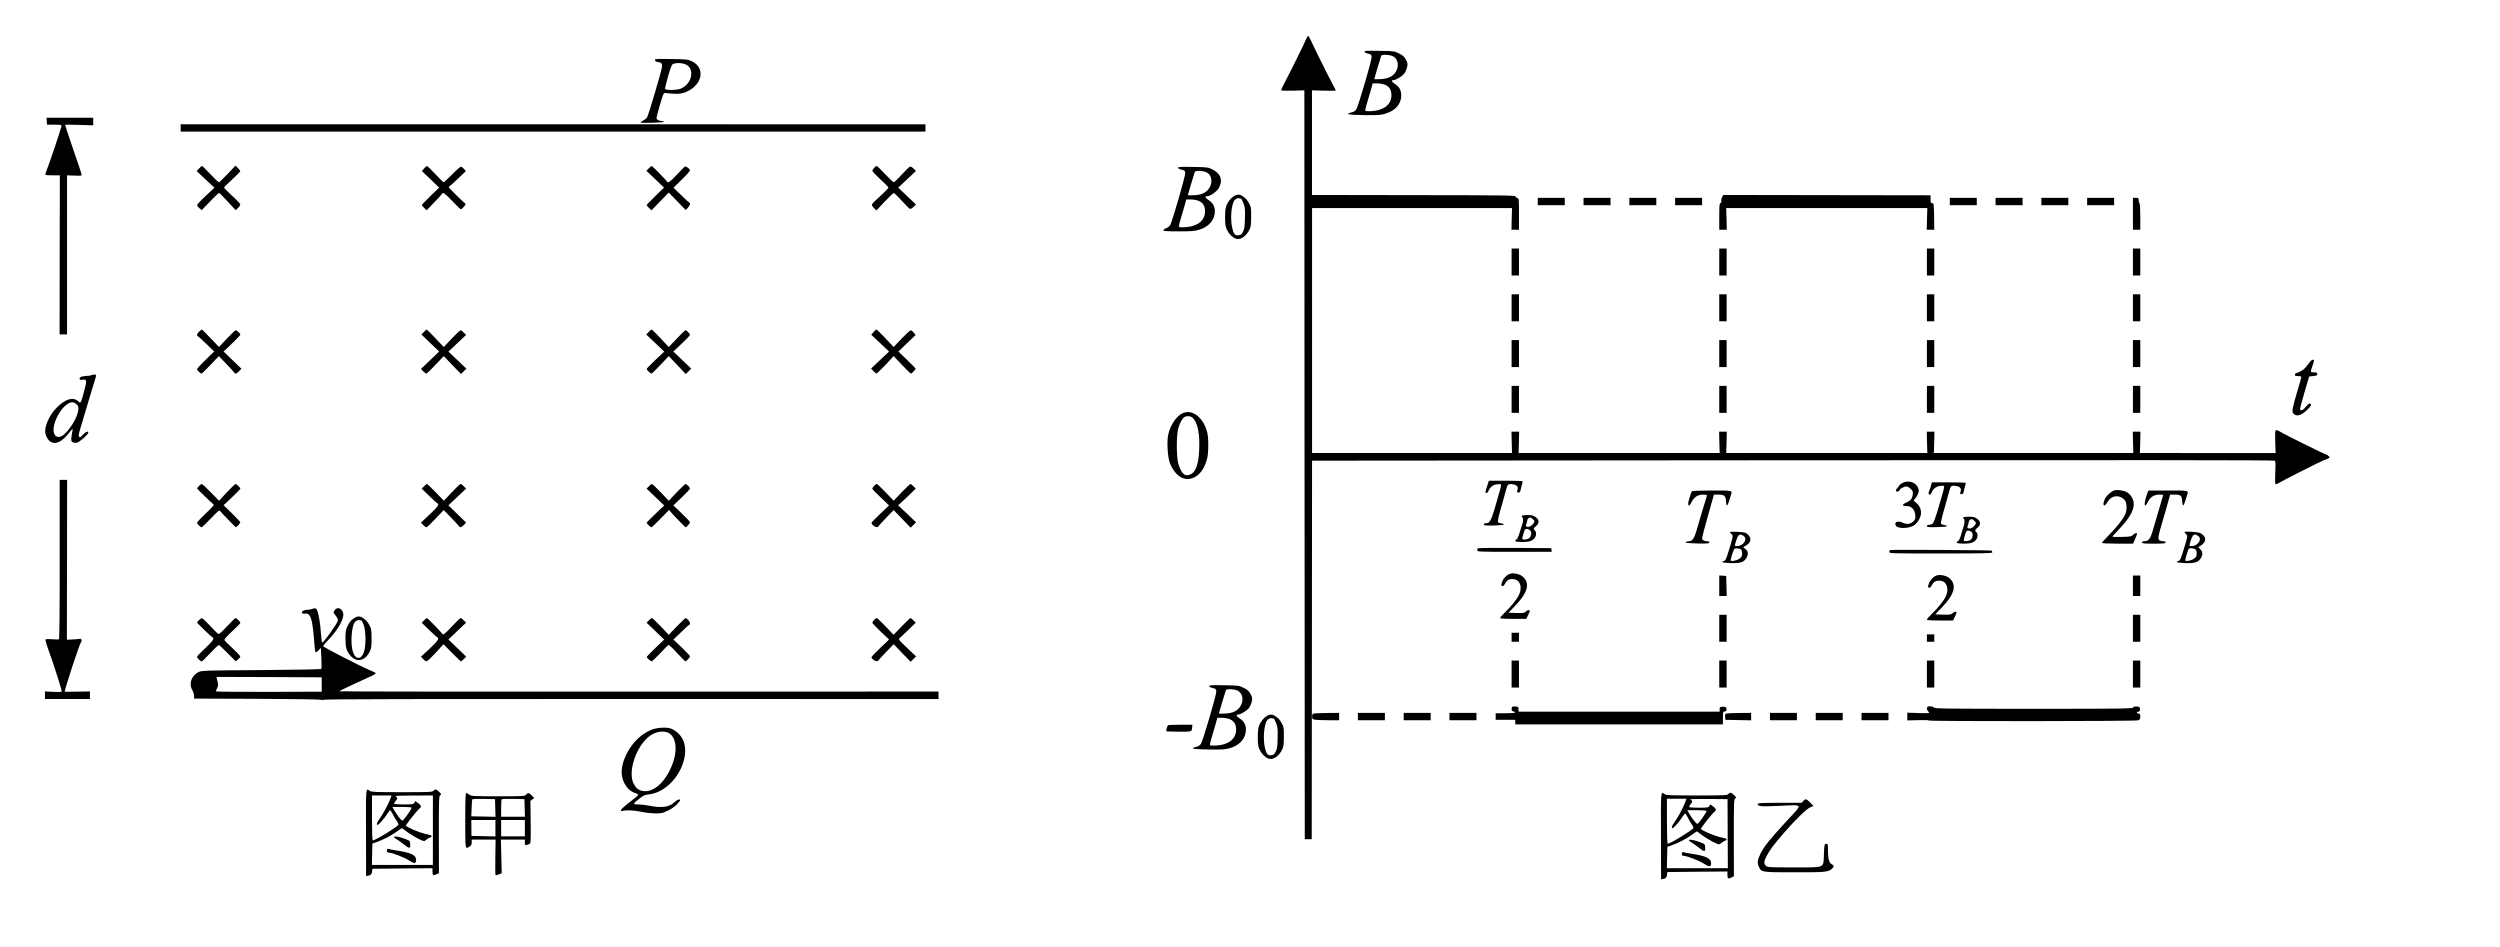 <?xml version="1.0" encoding="UTF-8" standalone="no"?>
<svg
   xmlns:dc="http://purl.org/dc/elements/1.1/"
   xmlns:cc="http://creativecommons.org/ns#"
   xmlns:rdf="http://www.w3.org/1999/02/22-rdf-syntax-ns#"
   xmlns:svg="http://www.w3.org/2000/svg"
   xmlns="http://www.w3.org/2000/svg"
   xmlns:sodipodi="http://sodipodi.sourceforge.net/DTD/sodipodi-0.dtd"
   xmlns:inkscape="http://www.inkscape.org/namespaces/inkscape"
   version="1.0"
   width="3058pt"
   height="1158pt"
   viewBox="0 0 3058 1158"
   preserveAspectRatio="xMidYMid meet"
   id="svg208"
   sodipodi:docname="233.svg"
   inkscape:version="0.92.4 5da689c313, 2019-01-14">
  <defs
     id="defs212" />
  <sodipodi:namedview
     pagecolor="#ffffff"
     bordercolor="#666666"
     borderopacity="1"
     objecttolerance="10"
     gridtolerance="10"
     guidetolerance="10"
     inkscape:pageopacity="0"
     inkscape:pageshadow="2"
     inkscape:window-width="1920"
     inkscape:window-height="1040"
     id="namedview210"
     showgrid="false"
     inkscape:zoom="0.24918247"
     inkscape:cx="1365.3101"
     inkscape:cy="525.4016"
     inkscape:window-x="0"
     inkscape:window-y="0"
     inkscape:window-maximized="1"
     inkscape:current-layer="svg208" />
  <g
     transform="translate(0,1158) scale(0.1,-0.1)"
     fill="#000000"
     stroke="none"
     id="g206">
    <path
       d="m 15976,11100 c -20,-50 -190,-395 -256,-519 -28,-52 -50,-99 -50,-104 0,-6 55,-8 143,-6 l 142,4 2,-4580 3,-4580 h 42 43 l 2,2315 2,2315 5882,5 c 3914,3 5886,2 5894,-5 10,-8 11,-43 6,-145 -4,-84 -3,-138 3,-142 6,-4 22,2 36,12 25,18 543,280 553,280 2,0 21,7 42,16 36,15 37,16 19,35 -9,10 -23,19 -29,19 -16,0 -530,255 -567,281 -15,11 -35,19 -44,17 -17,-3 -18,-25 -10,-246 l 1,-34 h -830 l -830,1 4,130 3,131 h -47 -47 l 3,-130 4,-131 h -1220 -1220 l 4,131 3,130 h -47 -47 l 3,-130 4,-131 h -1230 -1230 l 4,131 3,130 h -47 -47 l 3,-130 4,-131 h -1230 -1230 l 4,131 3,130 h -47 -47 l 3,-130 4,-131 h -1223 -1223 v 1498 1498 h 1223 1223 l -4,-132 -3,-133 h 46 46 v 191 c 0,181 -1,191 -19,196 -11,3 -21,12 -23,20 -3,13 -160,15 -1246,16 l -1244,2 v 640 640 l 146,-4 c 80,-2 146,-1 146,2 0,2 -18,38 -40,78 -43,78 -233,461 -269,542 -12,26 -25,47 -30,47 -5,0 -16,-18 -25,-40 z"
       id="path4"
       inkscape:connector-curvature="0"
       sodipodi:nodetypes="ccscccccccccccscsccsccccccccccccccccccccccccccccccccccccccccccccccscccccccsccsc" />
    <path
       d="M16690 10948 c0 -8 18 -18 43 -24 37 -8 42 -12 45 -41 3 -35 -159 -590 -187 -638 -12 -22 -29 -33 -59 -40 -85 -21 -42 -30 155 -33 177 -2 203 0 264 19 120 38 189 118 189 221 0 65 -24 108 -80 143 -39 25 -45 45 -14 45 26 0 96 41 125 72 15 17 33 53 39 80 11 45 10 53 -12 96 -20 38 -35 53 -83 77 -58 30 -61 30 -242 33 -150 3 -183 1 -183 -10z m347 -55 c66 -31 81 -126 32 -198 -37 -53 -91 -78 -181 -83 -43 -3 -78 -2 -78 2 0 6 74 252 85 284 6 18 100 15 142 -5z m-90 -352 c51 -24 73 -63 73 -129 0 -109 -95 -184 -242 -191 -67 -3 -78 -1 -78 13 0 9 15 67 34 129 19 61 39 131 45 155 l12 42 57 0 c34 0 74 -8 99 -19z"
       id="path6" />
    <path
       d="M8012 10843 c2 -12 14 -19 33 -21 45 -5 58 -21 52 -62 -7 -57 -166 -593 -183 -618 -9 -13 -32 -30 -51 -39 -20 -8 -32 -17 -27 -21 14 -11 284 -2 284 9 0 5 -12 9 -26 9 -35 0 -64 17 -64 38 0 9 20 82 43 162 41 138 44 145 67 142 130 -14 178 -13 225 3 221 75 277 298 98 386 -45 22 -62 24 -251 27 -193 3 -204 3 -200 -15z m360 -45 c132 -39 102 -241 -44 -302 -47 -20 -187 -22 -193 -3 -2 6 15 77 38 157 38 128 46 145 68 151 39 11 89 10 131 -3z"
       id="path8" />
    <path
       d="M572 10098 l3 -43 90 0 c74 0 90 -3 88 -15 -2 -23 -158 -488 -183 -544 -11 -27 -18 -52 -14 -55 3 -3 44 -6 91 -6 l85 0 -2 -972 -1 -973 46 0 45 0 0 973 0 972 91 -3 c91 -3 91 -3 86 20 -3 13 -50 152 -105 311 -54 158 -97 289 -95 291 2 2 80 1 174 -2 l169 -5 0 47 0 46 -286 0 -285 0 3 -42z"
       id="path10" />
    <path
       d="M2210 10015 l0 -45 4555 0 4555 0 0 45 0 44 -4555 1 -4555 0 0 -45z"
       id="path12" />
    <path
       d="M2434 9519 l-29 -31 109 -102 109 -102 -106 -99 c-59 -55 -107 -107 -106 -115 0 -8 13 -25 28 -37 l29 -23 101 105 c55 58 105 105 110 105 5 0 52 -47 106 -105 l98 -106 28 27 c16 15 29 35 28 43 0 9 -45 57 -100 106 -54 50 -99 95 -98 100 0 6 45 51 99 100 54 50 99 95 99 101 1 5 -12 23 -29 39 l-30 29 -96 -102 c-53 -56 -101 -102 -106 -102 -6 0 -53 45 -105 100 -52 55 -98 100 -102 100 -4 0 -20 -14 -37 -31z"
       id="path14" />
    <path
       d="M5186 9519 l-26 -31 106 -101 106 -102 -106 -102 c-58 -57 -106 -107 -106 -111 0 -5 13 -21 29 -36 l30 -28 93 97 c51 53 95 101 96 106 9 22 37 2 125 -91 52 -55 99 -100 105 -100 5 0 22 14 37 32 24 29 25 33 10 44 -32 24 -195 185 -195 194 0 4 4 10 9 12 5 2 52 44 104 94 l95 91 -22 26 c-12 14 -28 27 -36 28 -8 2 -57 -40 -109 -94 -52 -53 -99 -96 -105 -96 -6 1 -51 45 -101 99 -49 54 -95 98 -102 99 -6 0 -23 -13 -37 -30z"
       id="path16" />
    <path
       d="M7935 9520 l-28 -29 108 -103 107 -103 -106 -103 c-58 -57 -106 -107 -106 -111 0 -4 13 -20 29 -35 l30 -29 105 109 106 109 104 -107 103 -107 26 27 c27 28 35 57 18 64 -6 2 -51 43 -101 93 l-92 89 101 99 c56 54 101 105 101 112 0 19 -50 56 -64 47 -6 -4 -49 -48 -96 -98 -78 -85 -113 -109 -122 -85 -4 14 -179 191 -187 191 -4 0 -20 -13 -36 -30z"
       id="path18" />
    <path
       d="M10692 9527 c-12 -13 -22 -30 -21 -38 1 -8 45 -54 99 -104 54 -49 98 -94 98 -100 1 -5 -43 -50 -97 -100 -55 -49 -102 -96 -105 -104 -4 -9 5 -27 24 -45 l30 -31 101 108 c55 59 106 107 112 106 7 0 50 -43 97 -94 47 -51 91 -96 99 -99 9 -4 26 5 45 23 l30 30 -109 103 -108 103 109 102 108 102 -29 29 c-16 16 -36 27 -44 24 -9 -2 -54 -47 -101 -98 -47 -51 -90 -93 -97 -93 -6 -1 -54 44 -106 99 -51 55 -98 100 -104 100 -5 0 -19 -10 -31 -23z"
       id="path20" />
    <path
       d="M14410 9528 c0 -8 18 -18 43 -24 37 -8 42 -12 45 -41 3 -31 -155 -580 -183 -634 -9 -16 -29 -33 -50 -40 -19 -7 -35 -19 -35 -26 0 -10 40 -13 187 -13 163 0 196 3 255 21 118 37 188 121 188 225 0 61 -25 104 -80 139 -39 25 -45 45 -13 45 36 0 115 55 140 98 55 93 26 179 -75 229 -55 27 -63 28 -239 31 -150 3 -183 1 -183 -10z m347 -55 c66 -31 81 -126 32 -198 -37 -53 -91 -78 -181 -83 -43 -3 -78 -2 -78 2 0 6 74 252 85 284 6 18 100 15 142 -5z m-90 -352 c51 -24 73 -63 73 -129 0 -109 -95 -184 -242 -191 -67 -3 -78 -1 -78 13 0 9 15 67 34 129 19 61 39 131 45 155 l12 42 57 0 c34 0 74 -8 99 -19z"
       id="path22" />
    <path
       d="M15094 9181 c-18 -11 -43 -34 -56 -53 -43 -58 -53 -96 -53 -208 1 -88 4 -112 23 -151 26 -53 64 -91 107 -108 57 -22 132 29 172 118 13 27 17 66 17 151 1 101 -2 120 -21 155 -29 52 -41 66 -80 93 -38 27 -68 28 -109 3z m86 -31 c5 0 18 -26 30 -57 19 -51 21 -74 18 -183 -2 -103 -7 -132 -24 -165 -17 -34 -26 -40 -56 -43 -28 -2 -38 2 -50 20 -49 76 -52 303 -5 397 13 25 44 42 65 35 8 -2 17 -4 22 -4z"
       id="path24" />
    <path
       d="M21064 9166 c-8 -16 -12 -37 -9 -47 3 -10 -1 -19 -10 -23 -13 -4 -15 -31 -15 -166 l0 -160 46 0 46 0 -3 133 -4 132 1230 0 1230 0 -4 -132 -3 -133 46 0 46 0 -2 163 c-3 154 -4 162 -23 162 -17 0 -20 7 -20 48 l0 48 -1268 2 -1268 2 -15 -29z"
       id="path26" />
    <path
       d="M18810 9115 l0 -45 165 0 165 0 0 45 0 45 -165 0 -165 0 0 -45z"
       id="path28" />
    <path
       d="M19370 9115 l0 -45 165 0 165 0 0 45 0 45 -165 0 -165 0 0 -45z"
       id="path30" />
    <path
       d="M19930 9115 l0 -45 165 0 165 0 0 45 0 45 -165 0 -165 0 0 -45z"
       id="path32" />
    <path
       d="M20490 9115 l0 -45 165 0 165 0 0 45 0 45 -165 0 -165 0 0 -45z"
       id="path34" />
    <path
       d="M23850 9115 l0 -45 165 0 165 0 0 45 0 45 -165 0 -165 0 0 -45z"
       id="path36" />
    <path
       d="M24410 9115 l0 -45 165 0 165 0 0 45 0 45 -165 0 -165 0 0 -45z"
       id="path38" />
    <path
       d="M24970 9115 l0 -45 165 0 165 0 0 45 0 45 -165 0 -165 0 0 -45z"
       id="path40" />
    <path
       d="M25530 9115 l0 -45 165 0 165 0 0 45 0 45 -165 0 -165 0 0 -45z"
       id="path42" />
    <path
       d="M26090 8965 l0 -195 45 0 45 0 0 159 c0 96 -4 162 -10 166 -5 3 -10 19 -10 36 0 27 -3 29 -35 29 l-35 0 0 -195z"
       id="path44" />
    <path
       d="M18490 8375 l0 -165 45 0 45 0 0 165 0 165 -45 0 -45 0 0 -165z"
       id="path46" />
    <path
       d="M21030 8375 l0 -165 45 0 45 0 0 165 0 165 -45 0 -45 0 0 -165z"
       id="path48" />
    <path
       d="M23570 8375 l0 -165 45 0 45 0 0 165 0 165 -45 0 -45 0 0 -165z"
       id="path50" />
    <path
       d="M26090 8375 l0 -165 45 0 45 0 0 165 0 165 -45 0 -45 0 0 -165z"
       id="path52" />
    <path
       d="M18490 7815 l0 -165 45 0 45 0 0 165 0 165 -45 0 -45 0 0 -165z"
       id="path54" />
    <path
       d="M21030 7815 l0 -165 45 0 45 0 0 165 0 165 -45 0 -45 0 0 -165z"
       id="path56" />
    <path
       d="M23570 7815 l0 -165 45 0 45 0 0 165 0 165 -45 0 -45 0 0 -165z"
       id="path58" />
    <path
       d="M26090 7815 l0 -165 45 0 45 0 0 165 0 165 -45 0 -45 0 0 -165z"
       id="path60" />
    <path
       d="M2438 7525 c-28 -24 -36 -50 -19 -57 5 -1 52 -44 105 -95 l96 -92 -105 -102 c-58 -56 -105 -108 -105 -114 0 -13 42 -55 55 -55 5 0 54 48 110 107 l102 107 94 -98 c52 -54 96 -102 97 -107 7 -17 28 -9 57 21 l28 30 -109 105 -109 105 103 98 c56 54 102 103 102 108 0 14 -43 54 -57 54 -6 0 -55 -46 -108 -102 l-97 -102 -102 107 c-56 59 -104 107 -107 107 -2 0 -16 -12 -31 -25z"
       id="path62" />
    <path
       d="M5184 7519 l-29 -31 108 -104 109 -104 -112 -107 -111 -106 28 -29 c14 -15 32 -28 37 -28 6 -1 57 47 112 107 l102 107 105 -110 106 -109 33 33 33 32 -110 105 -110 104 108 102 108 102 -27 28 c-15 16 -33 29 -40 29 -7 0 -56 -46 -109 -102 l-97 -103 -102 108 c-56 59 -104 107 -107 107 -3 0 -18 -14 -35 -31z"
       id="path64" />
    <path
       d="M7934 7519 l-29 -31 110 -104 110 -105 -108 -102 c-59 -56 -108 -106 -107 -110 0 -11 47 -57 59 -57 5 0 55 48 110 107 l101 107 104 -109 104 -110 34 33 33 33 -110 105 -109 104 102 96 c56 53 102 101 102 108 0 14 -41 56 -56 56 -5 1 -53 -46 -106 -102 l-98 -103 -101 108 c-55 59 -104 107 -108 107 -4 0 -20 -14 -37 -31z"
       id="path66" />
    <path
       d="M10685 7518 l-28 -33 109 -102 109 -103 -110 -104 -110 -104 29 -31 c17 -17 33 -31 37 -31 7 0 130 125 183 185 l26 30 103 -108 c56 -59 105 -107 109 -107 10 0 58 49 58 59 0 5 -48 54 -106 110 l-105 101 105 101 106 101 -23 28 c-12 16 -29 29 -37 29 -8 1 -58 -45 -112 -101 l-97 -103 -101 108 c-56 59 -106 107 -110 107 -5 0 -20 -15 -35 -32z"
       id="path68" />
    <path
       d="M18490 7255 l0 -165 45 0 45 0 0 165 0 165 -45 0 -45 0 0 -165z"
       id="path70" />
    <path
       d="M21030 7255 l0 -165 45 0 45 0 0 165 0 165 -45 0 -45 0 0 -165z"
       id="path72" />
    <path
       d="M23570 7255 l0 -165 45 0 45 0 0 165 0 165 -45 0 -45 0 0 -165z"
       id="path74" />
    <path
       d="M26090 7255 l0 -165 45 0 45 0 0 165 0 165 -45 0 -45 0 0 -165z"
       id="path76" />
    <path
       d="M28231 7122 c-37 -54 -82 -88 -143 -106 -10 -3 -18 -12 -18 -21 0 -11 11 -15 40 -15 23 0 40 -5 40 -11 0 -6 -22 -86 -50 -178 -59 -199 -68 -245 -49 -267 37 -45 96 -30 172 44 49 48 57 66 33 75 -9 4 -29 -11 -51 -39 -36 -44 -62 -55 -70 -31 -3 6 21 100 53 207 l58 195 50 5 c41 4 49 8 49 25 0 17 -7 20 -40 20 -46 0 -47 3 -17 85 11 30 18 58 16 62 -13 20 -36 3 -73 -50z"
       id="path78" />
    <path
       d="M1115 6990 c-11 -5 -41 -9 -66 -9 -25 -1 -53 -7 -64 -14 -25 -19 -10 -40 24 -32 52 11 56 -11 21 -137 -45 -164 -40 -155 -77 -124 -63 53 -153 26 -258 -79 -94 -93 -158 -242 -139 -321 11 -47 42 -91 74 -104 62 -26 132 11 214 114 48 60 49 60 42 26 -20 -106 -19 -128 3 -140 13 -6 35 -8 52 -5 32 7 139 101 139 122 0 25 -33 12 -66 -24 -26 -31 -35 -36 -45 -25 -11 10 -7 31 18 115 17 56 59 197 93 312 34 116 70 234 80 264 11 30 17 58 14 63 -6 10 -33 9 -59 -2z m-178 -356 c23 -23 25 -31 20 -75 -10 -81 -92 -220 -172 -292 -80 -71 -148 -17 -126 100 21 108 104 240 176 277 43 23 72 20 102 -10z"
       id="path80" />
    <path
       d="M18490 6695 l0 -165 45 0 45 0 0 165 0 165 -45 0 -45 0 0 -165z"
       id="path82" />
    <path
       d="M21030 6695 l0 -165 45 0 45 0 0 165 0 165 -45 0 -45 0 0 -165z"
       id="path84" />
    <path
       d="M23570 6695 l0 -165 45 0 45 0 0 165 0 165 -45 0 -45 0 0 -165z"
       id="path86" />
    <path
       d="M26090 6695 l0 -165 45 0 45 0 0 165 0 165 -45 0 -45 0 0 -165z"
       id="path88" />
    <path
       d="M14467 6526 c-77 -34 -154 -149 -178 -265 -18 -85 -6 -273 20 -342 43 -113 118 -188 196 -197 116 -13 218 83 260 245 19 72 20 260 1 328 -48 180 -181 283 -299 231z m121 -56 c53 -49 82 -161 82 -317 0 -212 -32 -334 -99 -371 -71 -40 -120 -2 -157 123 -23 74 -26 326 -5 420 14 65 51 138 79 154 28 17 77 12 100 -9z"
       id="path90" />
    <path
       d="M730 4738 c1 -616 -3 -974 -9 -977 -5 -4 -43 -4 -83 0 -40 3 -77 2 -81 -2 -5 -3 9 -56 31 -115 65 -178 173 -515 167 -524 -3 -4 -50 -6 -105 -3 l-100 6 0 -47 0 -46 275 0 275 0 0 46 0 46 -147 -2 c-82 -2 -153 -2 -160 -1 -12 1 178 583 199 608 15 18 2 45 -19 39 -10 -3 -49 -6 -86 -8 l-69 -3 2 978 1 977 -46 0 -45 0 0 -972z"
       id="path92" />
    <path
       d="M18191 5635 c-12 -35 -21 -69 -21 -75 0 -18 28 -10 35 10 14 44 55 79 100 85 24 4 48 4 53 1 6 -3 0 -39 -15 -88 -13 -46 -41 -139 -60 -208 -43 -146 -62 -180 -104 -180 -19 0 -29 -5 -29 -15 0 -13 18 -15 123 -13 73 2 122 7 122 13 0 6 -15 11 -33 13 -18 2 -36 10 -39 17 -5 14 14 96 57 240 14 47 30 106 41 149 18 72 26 79 77 73 51 -6 76 -29 66 -61 -11 -36 -10 -41 11 -41 15 0 21 9 26 35 4 19 11 49 17 67 6 17 8 34 4 37 -3 3 -96 6 -208 6 l-202 0 -21 -65z"
       id="path94" />
    <path
       d="M23272 5673 c-18 -9 -37 -24 -42 -34 -6 -9 -17 -25 -26 -33 -23 -23 -11 -50 16 -36 11 6 20 15 20 20 0 13 54 40 80 40 12 0 35 -14 52 -30 27 -28 30 -35 24 -73 -8 -51 -27 -72 -84 -97 -51 -23 -47 -40 8 -40 60 0 101 -41 107 -106 4 -43 2 -55 -18 -78 -31 -35 -86 -44 -130 -22 -63 32 -114 12 -89 -34 20 -37 148 -38 214 -1 45 25 87 91 93 143 6 53 -14 101 -59 139 l-31 26 32 43 c18 25 31 55 31 72 0 91 -108 146 -198 101z"
       id="path96" />
    <path
       d="M23619 5638 c-6 -24 -15 -51 -20 -60 -13 -26 -11 -48 5 -48 8 0 18 9 21 20 14 44 55 79 100 85 24 4 48 4 53 1 6 -3 0 -39 -15 -88 -13 -46 -42 -143 -63 -217 -22 -73 -47 -142 -56 -152 -10 -11 -30 -19 -46 -19 -18 0 -28 -5 -28 -15 0 -13 18 -15 123 -13 73 2 122 7 122 13 0 6 -15 11 -33 13 -18 2 -36 10 -39 17 -5 14 14 96 57 240 14 47 30 106 41 149 18 72 26 79 77 73 51 -6 76 -29 66 -61 -11 -36 -10 -41 11 -41 15 0 21 9 26 35 4 19 11 49 17 67 6 17 8 34 4 37 -3 3 -97 6 -208 6 l-203 0 -12 -42z"
       id="path98" />
    <path
       d="M2433 5635 c-13 -13 -23 -27 -23 -29 0 -6 172 -173 197 -191 16 -12 7 -22 -90 -115 -59 -56 -107 -108 -107 -114 0 -14 42 -56 56 -56 5 0 55 48 112 107 94 99 104 107 116 90 19 -24 186 -197 191 -197 8 0 55 51 55 61 0 5 -46 54 -102 109 l-103 100 103 97 c56 54 103 102 102 106 0 11 -47 57 -59 57 -5 0 -53 -46 -106 -102 l-96 -103 -100 103 c-54 56 -105 102 -111 101 -7 0 -23 -11 -35 -24z"
       id="path100" />
    <path
       d="M5187 5632 l-28 -29 91 -89 c50 -49 95 -90 101 -92 26 -9 0 -46 -97 -136 l-105 -99 27 -28 c15 -16 33 -29 40 -29 7 0 57 47 111 105 l100 106 89 -91 c48 -50 92 -97 97 -105 12 -22 30 -18 61 14 l28 29 -109 105 -108 106 108 102 108 102 -27 28 c-15 16 -33 29 -40 29 -7 0 -55 -46 -108 -102 l-97 -103 -99 103 c-54 56 -103 102 -107 102 -5 0 -21 -13 -36 -28z"
       id="path102" />
    <path
       d="M7936 5631 l-27 -28 108 -103 108 -103 -108 -102 c-59 -56 -107 -105 -107 -109 0 -10 47 -56 58 -56 5 0 55 48 112 106 l104 106 24 -28 c35 -41 173 -184 179 -184 10 0 53 50 53 62 0 7 -46 56 -102 109 l-102 97 102 97 c56 53 102 103 102 109 0 14 -41 56 -55 56 -5 0 -53 -46 -107 -102 l-98 -103 -98 103 c-53 56 -102 102 -108 102 -5 0 -23 -13 -38 -29z"
       id="path104" />
    <path
       d="M10692 5637 c-12 -13 -22 -28 -22 -34 0 -6 46 -55 103 -108 l102 -97 -107 -102 c-60 -56 -108 -107 -108 -112 0 -29 73 -69 82 -45 2 5 45 52 96 106 l93 96 104 -108 104 -108 33 33 33 33 -110 105 -110 104 25 21 c14 11 62 57 108 101 l83 81 -28 29 c-15 15 -31 28 -36 28 -5 0 -54 -46 -108 -102 l-98 -103 -98 103 c-54 56 -103 103 -109 102 -6 0 -20 -10 -32 -23z"
       id="path106" />
    <path
       d="M25869 5583 c-37 -6 -107 -68 -124 -110 -32 -75 -9 -106 29 -41 14 24 38 51 55 61 56 33 130 15 166 -39 22 -34 23 -114 1 -164 -24 -57 -103 -158 -198 -253 -48 -49 -88 -93 -88 -98 0 -5 80 -9 191 -9 l190 0 25 55 c13 31 24 60 24 65 0 17 -23 11 -48 -12 -21 -21 -36 -23 -138 -26 -63 -2 -114 0 -114 4 0 4 35 43 78 88 126 132 182 227 182 312 0 54 -34 112 -82 142 -34 21 -104 33 -149 25z"
       id="path108" />
    <path
       d="M20695 5570 c-12 -20 -45 -126 -45 -147 0 -40 18 -34 41 15 31 62 77 92 140 92 27 0 49 -3 49 -8 0 -4 -11 -41 -24 -82 -14 -41 -43 -140 -66 -220 -68 -240 -77 -256 -140 -262 -19 -2 -34 -7 -33 -13 2 -6 62 -11 148 -13 125 -2 145 0 145 13 0 10 -10 15 -33 15 -36 0 -57 15 -57 39 0 9 32 132 72 273 l73 258 55 0 c73 -1 88 -14 92 -81 4 -64 16 -67 35 -7 7 24 18 57 23 74 22 68 35 64 -229 64 -145 0 -242 -4 -246 -10z"
       id="path110" />
    <path
       d="M26269 5553 c-48 -121 -46 -213 2 -115 31 62 77 92 140 92 27 0 49 -2 49 -5 0 -3 -25 -90 -56 -193 -30 -103 -65 -218 -76 -257 -26 -86 -50 -115 -95 -115 -23 0 -33 -5 -33 -15 0 -13 23 -15 145 -15 122 0 145 2 145 15 0 10 -10 15 -34 15 -18 0 -39 7 -46 15 -15 18 -8 59 31 190 45 151 57 193 80 278 l24 87 55 0 c75 0 89 -12 92 -80 4 -65 16 -68 35 -8 7 24 18 57 23 74 22 68 35 64 -230 64 l-240 0 -11 -27z"
       id="path112" />
    <path
       d="M18615 5271 c-3 -5 -1 -12 5 -16 13 -8 13 -56 1 -87 -5 -13 -20 -58 -32 -101 -14 -49 -30 -82 -41 -88 -34 -18 -7 -29 73 -29 86 0 126 14 153 52 20 28 20 72 1 88 -22 18 -19 28 16 57 41 35 38 78 -10 110 -26 18 -48 23 -97 23 -35 0 -65 -4 -69 -9z m135 -41 c25 -25 25 -31 0 -62 -34 -44 -104 -43 -81 0 6 11 11 29 11 39 0 22 18 43 37 43 7 0 22 -9 33 -20z m-37 -134 c24 -19 22 -71 -5 -96 -23 -21 -88 -28 -88 -9 0 6 7 35 16 65 13 44 19 54 37 54 12 0 30 -7 40 -14z"
       id="path114" />
    <path
       d="M24015 5251 c-3 -5 -1 -12 5 -16 12 -8 13 -56 1 -87 -5 -13 -14 -43 -21 -68 -24 -88 -35 -112 -53 -121 -33 -18 -6 -29 74 -29 86 0 126 14 153 52 20 28 20 72 1 88 -22 18 -19 28 16 57 41 35 38 78 -10 110 -26 18 -48 23 -97 23 -35 0 -65 -4 -69 -9z m135 -41 c25 -25 25 -31 0 -62 -34 -44 -104 -43 -81 0 6 11 11 29 11 39 0 22 18 43 37 43 7 0 22 -9 33 -20z m-37 -134 c24 -19 22 -71 -5 -96 -23 -21 -88 -28 -88 -9 0 6 7 35 16 65 13 44 19 54 37 54 12 0 30 -7 40 -14z"
       id="path116" />
    <path
       d="M21160 5071 c0 -3 9 -14 19 -23 25 -21 23 -30 -49 -255 -18 -56 -28 -73 -44 -75 -12 -2 -20 -7 -19 -13 2 -6 48 -11 105 -13 117 -3 157 10 189 61 27 46 24 81 -9 109 l-28 24 36 23 c50 31 64 70 39 110 -11 18 -31 36 -47 43 -30 12 -192 20 -192 9z m168 -47 c54 -38 -3 -124 -83 -124 -30 0 -30 0 -4 78 23 68 42 78 87 46z m-30 -167 c6 -5 12 -27 12 -48 0 -31 -6 -42 -33 -63 -32 -24 -107 -37 -107 -19 0 24 35 130 46 139 15 12 62 7 82 -9z"
       id="path118" />
    <path
       d="M26720 5071 c0 -3 9 -14 19 -23 25 -21 23 -30 -49 -255 -18 -56 -28 -73 -44 -75 -12 -2 -20 -7 -19 -13 2 -6 48 -11 105 -13 117 -3 157 10 189 61 26 43 24 76 -7 108 l-25 27 34 21 c48 29 64 76 39 111 -10 14 -32 31 -48 39 -29 15 -194 25 -194 12z m168 -47 c54 -38 -3 -124 -83 -124 -30 0 -30 0 -4 78 23 68 42 78 87 46z m-30 -167 c6 -5 12 -27 12 -48 0 -31 -6 -42 -33 -63 -32 -24 -107 -37 -107 -19 0 17 34 129 42 140 11 13 64 7 86 -10z"
       id="path120" />
    <path
       d="M18077 4873 c-4 -3 -7 -15 -7 -25 0 -17 20 -18 456 -18 l455 0 -3 23 -3 22 -446 3 c-245 1 -449 -1 -452 -5z"
       id="path122" />
    <path
       d="M23120 4852 c-6 -2 -10 -12 -10 -23 0 -19 16 -19 630 -19 542 0 630 2 630 14 0 8 -4 18 -10 21 -10 6 -1222 13 -1240 7z"
       id="path124" />
    <path
       d="M18475 4563 c-39 -11 -78 -47 -97 -90 -10 -24 -16 -48 -13 -53 12 -19 30 -10 46 23 21 42 54 59 104 53 79 -9 109 -96 66 -191 -23 -51 -96 -143 -173 -216 -32 -31 -58 -61 -58 -68 0 -8 46 -11 160 -11 l160 0 24 51 c21 42 22 51 10 56 -8 3 -25 -4 -38 -16 -21 -20 -32 -21 -119 -19 l-95 3 83 87 c159 166 185 283 82 362 -34 26 -103 40 -142 29z"
       id="path126" />
    <path
       d="M23695 4543 c-39 -11 -78 -47 -97 -90 -10 -24 -16 -48 -13 -53 12 -19 30 -10 46 23 21 42 54 59 104 53 79 -9 109 -96 66 -191 -23 -51 -96 -143 -173 -216 -32 -31 -58 -61 -58 -68 0 -8 46 -11 160 -11 l160 0 24 51 c21 42 22 51 10 56 -8 3 -25 -4 -38 -16 -21 -20 -32 -21 -119 -19 l-95 3 83 87 c159 166 185 283 82 362 -34 26 -103 40 -142 29z"
       id="path128" />
    <path
       d="M21030 4416 l0 -126 45 0 46 0 -3 123 -3 122 -42 3 -43 3 0 -125z"
       id="path130" />
    <path
       d="M26090 4415 l0 -125 45 0 45 0 0 125 0 125 -45 0 -45 0 0 -125z"
       id="path132" />
    <path
       d="m 3815,4130 c -11,-5 -36,-9 -56,-9 -19,-1 -43,-7 -54,-14 -26,-20 -10,-40 26,-33 69,13 93,-66 115,-376 3,-55 11,-98 17,-98 5,0 21,12 36,28 l 26,27 6,-125 c 3,-69 3,-129 -1,-133 -4,-4 -313,-10 -686,-13 -755,-5 -778,-5 -820,-27 -83,-43 -117,-145 -72,-217 12,-19 22,-51 22,-70 l 1,-35 775,-3 c 428,-2 779,-7 784,-12 5,-5 17,-5 28,1 13,7 1244,10 3769,9 l 3749,-1 v 46 46 l -3661,-1 c -2014,-1 -3663,1 -3666,4 -2,2 13,12 34,21 21,10 89,41 150,71 62,29 137,63 165,76 68,28 101,49 91,58 -4,3 -37,19 -73,34 -143,61 -570,282 -568,293 2,6 30,40 64,75 106,110 184,241 184,308 0,70 -69,108 -104,58 -21,-29 -21,-29 13,-72 20,-25 27,-43 23,-59 -10,-41 -172,-267 -191,-267 -4,0 -11,48 -15,108 -6,109 -26,235 -45,285 -11,28 -29,33 -66,17 z m 120,-923 v -88 l -648,-2 c -356,-1 -647,2 -647,6 0,4 7,22 16,39 15,29 15,44 -2,111 l -6,27 643,-2 644,-3 z"
       id="path134"
       inkscape:connector-curvature="0"
       sodipodi:nodetypes="cccccscccsccccccsccccccscccccccscccsccccccscccccc" />
    <path
       d="M21030 3895 l0 -165 45 0 45 0 0 165 0 165 -45 0 -45 0 0 -165z"
       id="path136" />
    <path
       d="M26090 3895 l0 -165 45 0 45 0 0 165 0 165 -45 0 -45 0 0 -165z"
       id="path138" />
    <path
       d="M4335 4021 c-41 -25 -61 -49 -87 -106 -19 -42 -23 -67 -22 -150 0 -109 12 -147 61 -205 73 -87 178 -66 234 47 21 42 24 62 24 163 0 100 -3 120 -22 155 -29 52 -41 66 -80 93 -38 27 -68 28 -108 3z m85 -31 c5 0 18 -25 29 -55 27 -73 29 -254 3 -330 -34 -100 -106 -96 -137 7 -27 93 -18 275 18 347 13 25 44 42 65 35 8 -2 17 -4 22 -4z"
       id="path140" />
    <path
       d="M2433 3994 c-13 -14 -23 -27 -23 -29 0 -6 180 -179 191 -183 25 -10 0 -46 -91 -131 -55 -51 -100 -98 -100 -105 0 -15 42 -56 57 -56 7 0 53 45 104 100 52 55 99 100 105 100 6 0 55 -45 109 -100 l98 -99 28 22 c15 12 28 29 28 37 -1 8 -43 53 -94 100 -51 47 -96 92 -99 100 -5 10 24 43 94 108 55 51 100 98 100 103 0 13 -46 59 -59 59 -5 0 -52 -45 -103 -100 -65 -70 -98 -99 -108 -94 -8 3 -53 48 -100 99 -47 51 -92 93 -100 93 -8 0 -25 -11 -37 -24z"
       id="path142" />
    <path
       d="M5186 3991 l-27 -29 91 -88 c50 -49 96 -90 101 -92 26 -10 -1 -49 -96 -137 l-106 -98 27 -28 c15 -16 35 -29 43 -28 9 0 59 48 111 105 l95 104 103 -105 c57 -58 107 -105 111 -105 4 0 20 13 35 29 l28 29 -109 105 -108 105 108 103 108 102 -27 28 c-15 16 -33 29 -40 29 -6 0 -53 -45 -104 -100 -86 -93 -113 -114 -122 -91 -5 14 -178 191 -187 191 -4 0 -20 -13 -35 -29z"
       id="path144" />
    <path
       d="M7937 3992 l-28 -29 108 -103 107 -103 -107 -103 c-59 -57 -107 -106 -107 -109 0 -12 49 -55 62 -54 7 1 54 45 103 98 50 53 95 99 100 102 6 4 53 -39 105 -96 52 -57 99 -104 103 -104 12 -1 57 46 57 61 0 6 -46 55 -101 108 l-102 97 93 89 c50 49 96 91 101 92 17 6 9 38 -14 60 -13 12 -27 22 -31 22 -4 0 -52 -46 -107 -102 l-99 -103 -98 103 c-53 56 -102 102 -108 102 -6 0 -23 -13 -37 -28z"
       id="path146" />
    <path
       d="M10692 3997 c-12 -13 -22 -28 -22 -34 0 -6 46 -55 102 -108 l103 -98 -108 -103 c-59 -56 -107 -107 -107 -112 0 -28 73 -66 82 -43 2 5 45 52 96 105 l93 96 104 -108 104 -107 33 33 33 33 -110 104 c-106 101 -109 105 -90 120 11 9 59 55 108 102 l88 86 -28 29 c-15 15 -31 28 -36 28 -5 0 -53 -46 -108 -102 l-99 -103 -98 103 c-53 56 -102 102 -108 102 -6 0 -20 -10 -32 -23z"
       id="path148" />
    <path
       d="M18490 3785 l0 -55 45 0 45 0 0 55 0 55 -45 0 -45 0 0 -55z"
       id="path150" />
    <path
       d="M23570 3775 l0 -45 45 0 45 0 0 45 0 45 -45 0 -45 0 0 -45z"
       id="path152" />
    <path
       d="M18490 3335 l0 -165 45 0 45 0 0 165 0 165 -45 0 -45 0 0 -165z"
       id="path154" />
    <path
       d="M21030 3335 l0 -165 45 0 45 0 0 165 0 165 -45 0 -45 0 0 -165z"
       id="path156" />
    <path
       d="M23570 3335 l0 -165 45 0 45 0 0 165 0 165 -45 0 -45 0 0 -165z"
       id="path158" />
    <path
       d="M26090 3335 l0 -165 45 0 45 0 0 165 0 165 -45 0 -45 0 0 -165z"
       id="path160" />
    <path
       d="M14790 3188 c0 -8 18 -18 43 -24 37 -8 42 -12 45 -41 3 -35 -159 -590 -187 -638 -12 -22 -29 -33 -59 -40 -85 -21 -42 -30 155 -33 177 -2 203 0 264 19 119 37 189 121 189 225 0 61 -25 104 -80 139 -39 25 -45 45 -14 45 26 0 96 41 125 72 15 17 33 53 39 80 11 45 10 53 -12 96 -20 38 -35 53 -83 77 -58 30 -61 30 -242 33 -150 3 -183 1 -183 -10z m347 -55 c66 -31 81 -126 32 -198 -37 -53 -91 -78 -181 -83 -43 -3 -78 -2 -78 2 0 6 74 252 85 284 6 18 100 15 142 -5z m-90 -352 c51 -24 73 -63 73 -129 0 -109 -95 -184 -242 -191 -67 -3 -78 -1 -78 13 0 9 15 67 34 129 19 61 39 131 45 155 l12 42 57 0 c34 0 74 -8 99 -19z"
       id="path162" />
    <path
       d="M18497 2934 c-4 -4 -7 -18 -7 -30 0 -16 7 -24 23 -26 12 -2 21 -7 19 -13 -1 -6 -50 -10 -120 -10 l-117 0 0 -40 0 -40 120 0 120 0 0 -28 0 -28 1270 0 1270 0 0 78 c0 74 1 78 23 81 19 3 23 9 20 30 -3 24 -7 27 -43 27 -38 0 -40 -2 -40 -30 l0 -30 -1230 0 -1230 0 0 30 c0 27 -3 30 -35 33 -20 2 -39 0 -43 -4z"
       id="path164" />
    <path
       d="M23577 2933 c-12 -11 -8 -40 8 -53 8 -7 13 -16 10 -20 -3 -4 -63 -5 -135 -2 l-130 5 0 -48 0 -47 130 3 c72 2 131 1 133 -4 4 -12 2528 -10 2560 2 22 9 27 17 27 45 0 28 -4 35 -22 38 -26 3 -26 23 0 23 12 0 17 8 17 30 0 27 -3 30 -38 33 -26 2 -39 -1 -43 -12 -6 -14 -129 -16 -1219 -16 -1069 0 -1214 2 -1219 15 -5 15 -66 22 -79 8z"
       id="path166" />
    <path
       d="M16078 2853 c-24 -4 -28 -9 -28 -37 0 -31 3 -34 38 -40 20 -3 94 -6 165 -6 l127 0 0 45 0 45 -137 -1 c-76 -1 -150 -4 -165 -6z"
       id="path168" />
    <path
       d="M16610 2815 l0 -45 165 0 165 0 0 45 0 45 -165 0 -165 0 0 -45z"
       id="path170" />
    <path
       d="M17170 2815 l0 -45 165 0 165 0 0 45 0 45 -165 0 -165 0 0 -45z"
       id="path172" />
    <path
       d="M17730 2815 l0 -45 165 0 165 0 0 45 0 45 -165 0 -165 0 0 -45z"
       id="path174" />
    <path
       d="M21122 2853 c-20 -4 -23 -10 -20 -41 l3 -37 158 -3 157 -3 0 46 0 45 -137 -1 c-76 -1 -148 -4 -161 -6z"
       id="path176" />
    <path
       d="M21650 2815 l0 -45 165 0 165 0 0 45 0 45 -165 0 -165 0 0 -45z"
       id="path178" />
    <path
       d="M22210 2815 l0 -45 165 0 165 0 0 45 0 45 -165 0 -165 0 0 -45z"
       id="path180" />
    <path
       d="M22770 2815 l0 -45 165 0 165 0 0 45 0 45 -165 0 -165 0 0 -45z"
       id="path182" />
    <path
       d="M15494 2821 c-18 -11 -43 -34 -56 -53 -43 -58 -53 -96 -53 -208 1 -88 4 -112 23 -151 26 -53 64 -91 107 -108 57 -22 132 29 172 118 13 27 17 66 17 151 1 101 -2 120 -21 155 -29 52 -41 66 -80 93 -38 27 -68 28 -109 3z m86 -31 c5 0 18 -26 30 -57 19 -51 21 -74 18 -183 -2 -103 -7 -132 -24 -165 -17 -34 -26 -40 -56 -43 -28 -2 -38 2 -50 20 -49 76 -52 303 -5 397 13 25 44 42 65 35 8 -2 17 -4 22 -4z"
       id="path184" />
    <path
       d="M14289 2709 c-12 -7 -29 -66 -21 -73 3 -3 72 -6 154 -6 160 0 157 -1 161 56 l2 29 -143 0 c-79 0 -148 -2 -153 -6z"
       id="path186" />
    <path
       d="M7980 2658 c-129 -48 -243 -156 -314 -297 -54 -109 -73 -205 -56 -283 21 -99 83 -176 161 -199 22 -7 38 -17 36 -23 -2 -6 -50 -47 -108 -90 -57 -44 -104 -87 -104 -95 0 -10 6 -14 15 -11 46 13 144 9 230 -9 103 -23 233 -27 277 -10 76 31 120 58 160 97 23 24 43 48 43 53 0 21 -40 7 -72 -25 -59 -59 -159 -72 -307 -41 -40 8 -99 15 -132 15 -72 0 -71 7 14 73 49 38 66 45 120 51 183 21 365 200 422 416 48 180 -11 325 -158 388 -43 19 -164 13 -227 -10z m206 -48 c78 -49 100 -181 55 -330 -71 -232 -227 -393 -367 -377 -58 6 -92 32 -123 91 -69 133 14 415 164 557 81 78 198 103 271 59z"
       id="path188" />
    <path
       d="M5305 1910 c-17 -19 -33 -20 -390 -20 -311 0 -374 2 -391 15 -51 38 -49 56 -47 -512 l1 -528 24 3 c33 6 46 19 50 54 l3 31 368 4 367 3 0 -39 c0 -49 9 -55 48 -35 l31 15 -1 471 c0 431 1 472 17 481 15 8 15 11 -7 34 -37 40 -53 45 -73 23z m-531 -102 c-20 -59 -100 -205 -135 -250 -28 -36 -38 -68 -20 -68 13 0 83 79 116 132 17 26 33 47 37 48 4 0 19 -24 34 -52 14 -29 36 -66 49 -83 12 -16 20 -36 18 -43 -9 -25 -281 -192 -314 -192 -5 0 -9 115 -9 275 l0 275 120 0 119 0 -15 -42z m521 -383 l0 -425 -373 0 -373 0 3 131 3 131 51 17 c85 31 179 79 243 126 34 25 64 45 67 45 3 0 24 -15 47 -34 46 -36 144 -94 195 -115 30 -12 35 -12 55 6 12 12 32 24 45 28 24 7 29 23 10 29 -7 2 -44 11 -82 20 -64 15 -210 78 -221 96 -5 8 136 187 167 211 26 20 20 39 -21 68 l-30 22 -13 -21 c-12 -18 -23 -20 -130 -20 -65 0 -118 4 -118 9 0 4 9 20 20 34 26 32 25 41 -2 55 -17 8 37 11 217 11 l240 1 0 -425z m-261 276 c7 -10 -93 -153 -111 -158 -12 -4 -65 63 -103 130 l-21 37 115 0 c63 0 117 -4 120 -9z"
       id="path190" />
    <path
       d="M4820 1342 c0 -7 13 -18 30 -27 16 -8 54 -35 85 -60 71 -58 87 -59 83 -2 -3 41 -4 43 -59 64 -70 28 -139 40 -139 25z"
       id="path192" />
    <path
       d="M4734 1187 c-8 -21 3 -37 23 -37 42 0 188 -57 251 -98 59 -39 82 -37 82 8 0 62 -62 91 -252 119 -34 5 -71 12 -80 16 -12 5 -20 2 -24 -8z"
       id="path194" />
    <path
       d="M21145 1870 c-17 -19 -33 -20 -390 -20 -311 0 -374 2 -391 15 -51 38 -49 56 -47 -512 l1 -528 24 3 c33 6 46 19 50 54 l3 31 368 4 367 3 0 -39 c0 -49 9 -55 48 -35 l31 15 -1 471 c0 431 1 472 17 481 15 8 15 11 -7 34 -37 40 -53 45 -73 23z m-531 -102 c-20 -59 -100 -205 -135 -250 -28 -36 -38 -68 -20 -68 13 0 83 79 116 132 17 26 33 47 37 48 4 0 19 -24 34 -52 14 -29 36 -66 49 -83 12 -16 20 -36 18 -43 -9 -25 -281 -192 -314 -192 -5 0 -9 115 -9 275 l0 275 120 0 119 0 -15 -42z m519 -386 l2 -422 -373 0 -373 0 3 131 3 131 51 17 c85 31 179 79 243 126 34 25 64 45 67 45 3 0 24 -15 47 -34 46 -36 144 -94 195 -115 30 -12 35 -12 55 6 12 12 32 24 45 28 24 7 29 23 10 29 -7 2 -44 11 -82 20 -64 15 -210 78 -221 96 -5 8 136 187 167 211 26 20 20 39 -21 68 l-30 22 -13 -21 c-12 -18 -23 -20 -130 -20 -65 0 -118 4 -118 9 0 4 9 20 20 34 26 32 25 41 -2 55 -17 8 37 10 215 9 l238 -2 2 -423z m-259 279 c7 -10 -93 -153 -111 -158 -12 -4 -65 63 -103 130 l-21 37 115 0 c63 0 117 -4 120 -9z"
       id="path196" />
    <path
       d="M20660 1302 c0 -7 13 -18 30 -27 16 -8 54 -35 85 -60 71 -58 87 -59 83 -2 -3 41 -4 43 -59 64 -70 28 -139 40 -139 25z"
       id="path198" />
    <path
       d="M20574 1147 c-8 -21 3 -37 23 -37 42 0 188 -57 251 -98 59 -39 82 -37 82 8 0 62 -62 91 -252 119 -34 5 -71 12 -80 16 -12 5 -20 2 -24 -8z"
       id="path200" />
    <path
       d="M5691 1545 c0 -365 -2 -356 54 -319 19 12 25 25 25 50 l0 34 146 0 146 0 -3 -214 c-2 -118 -1 -217 2 -220 3 -4 22 0 41 8 l35 15 -5 206 -5 205 147 0 146 0 0 -35 c0 -33 1 -35 28 -29 15 4 32 11 37 16 6 6 9 102 6 265 l-3 256 23 18 24 18 -29 30 c-35 36 -47 38 -71 11 -17 -19 -31 -20 -344 -20 -308 0 -327 2 -351 20 -14 11 -30 20 -37 20 -9 0 -12 -80 -12 -335z m367 152 l3 -108 -148 3 -148 3 4 100 c1 55 5 103 8 108 2 4 66 6 141 5 l137 -3 3 -108z m360 1 l3 -108 -146 0 -145 0 0 103 c0 57 3 107 7 111 4 3 68 5 142 4 l136 -3 3 -107z m-358 -248 l0 -101 -146 3 -147 3 -1 98 -1 97 147 0 148 0 0 -100z m360 0 l0 -100 -145 0 -145 0 0 100 0 100 145 0 145 0 0 -100z"
       id="path202" />
    <path
       d="M22060 1785 l-23 -25 -269 0 c-209 0 -268 -3 -268 -13 0 -31 33 -35 250 -25 320 14 307 36 107 -182 -212 -230 -281 -316 -324 -405 -37 -77 -40 -111 -18 -159 31 -66 33 -66 439 -66 385 0 409 2 458 47 25 22 23 37 -7 53 -32 17 -45 64 -45 168 0 81 -1 83 -22 80 -22 -3 -23 -8 -28 -126 -7 -176 25 -162 -371 -162 -306 0 -320 1 -339 20 -26 26 -25 52 6 113 38 76 99 157 222 297 145 166 271 286 317 306 l38 15 -34 35 c-51 54 -63 57 -89 29z"
       id="path204" />
  </g>
</svg>
